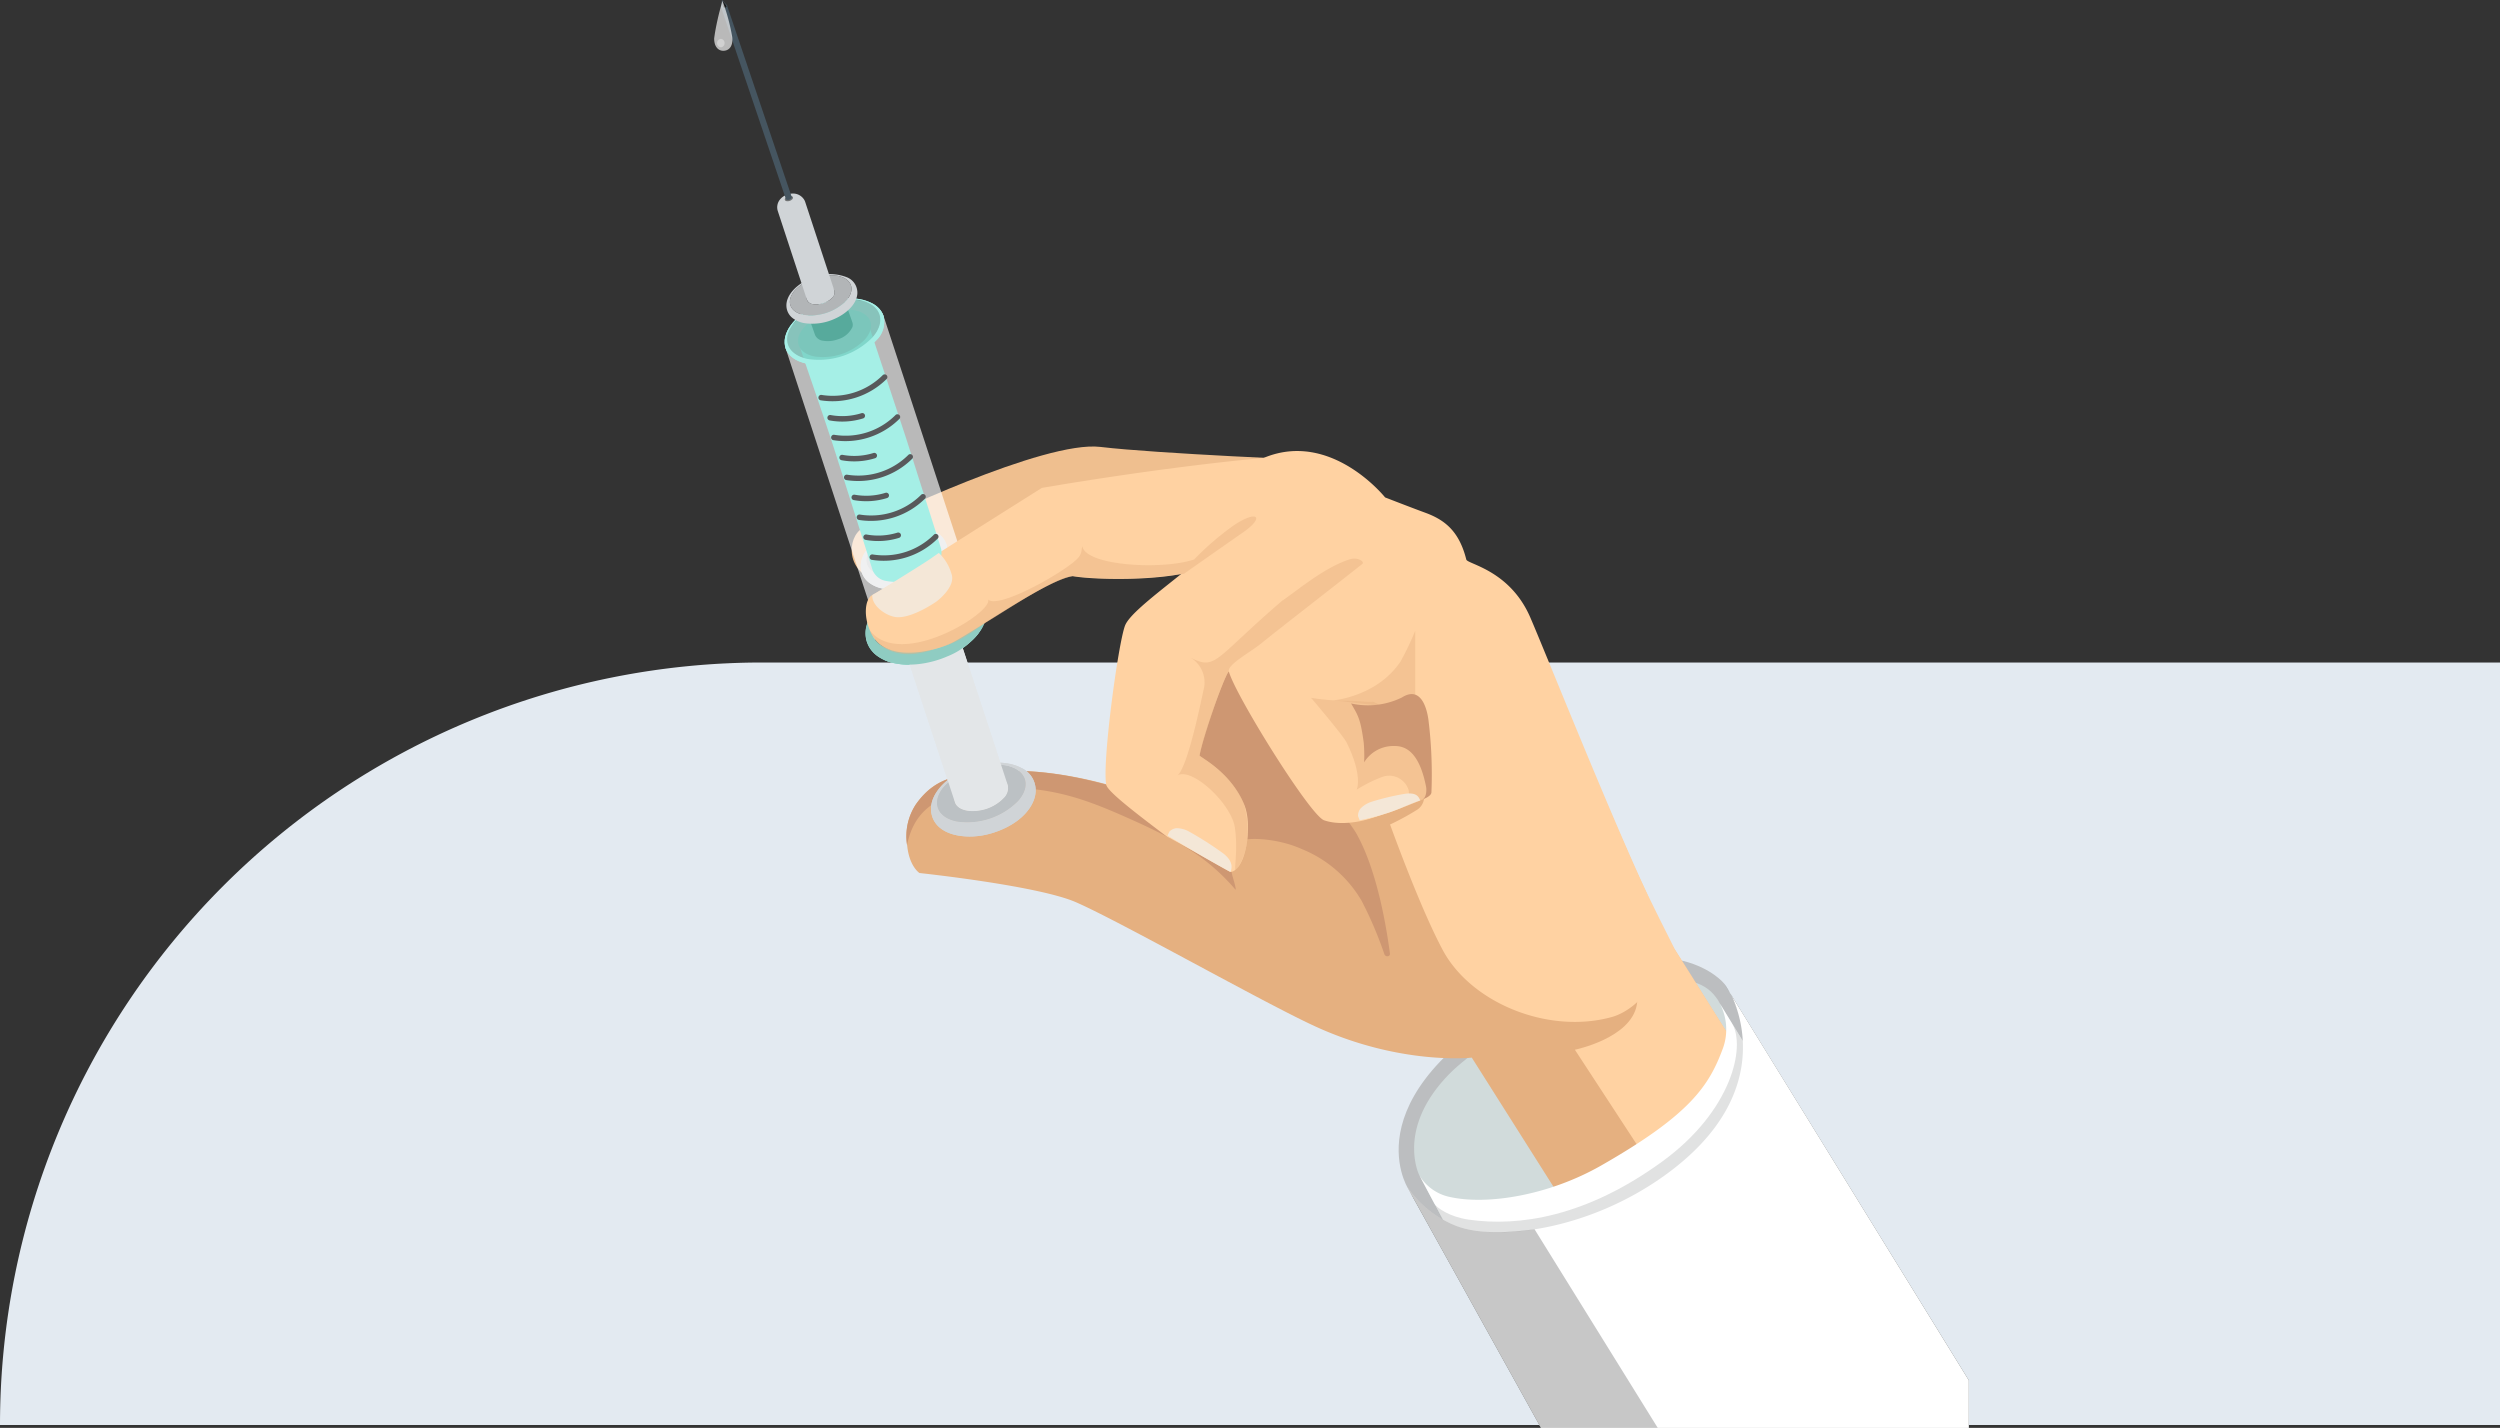 <svg xmlns="http://www.w3.org/2000/svg" xmlns:xlink="http://www.w3.org/1999/xlink" width="400" height="228.459" viewBox="0 0 400 228.459"><rect x="0" y="0" width="400" height="228.459" fill="#333333" stroke="none"/><defs><clipPath id="a"><rect width="200.746" height="228.459" fill="none"/></clipPath><clipPath id="c"><rect width="29.654" height="49.845" fill="none"/></clipPath><clipPath id="d"><rect width="18.779" height="17.648" fill="none"/></clipPath><clipPath id="e"><rect width="54.721" height="35.655" fill="none"/></clipPath><clipPath id="f"><rect width="40.095" height="38.581" fill="none"/></clipPath><clipPath id="g"><rect width="13.085" height="12.676" fill="none"/></clipPath><clipPath id="h"><rect width="40.17" height="86.125" fill="none"/></clipPath><clipPath id="i"><rect width="17.013" height="11.132" fill="none"/></clipPath><clipPath id="j"><rect width="30.491" height="54.787" fill="none"/></clipPath><clipPath id="k"><path d="M36.129,160.171a3.219,3.219,0,0,1-.156-.844,3.593,3.593,0,0,1,.087-.972,5.219,5.219,0,0,1,.849-1.812,8.2,8.2,0,0,1,1.655-1.7,11.931,11.931,0,0,1,2.041-1.275c.355-.181.97-.438,1.123-.494a13.4,13.4,0,0,1,1.762-.549,12.059,12.059,0,0,1,2.373-.344,7.866,7.866,0,0,1,4.246.855,3.558,3.558,0,0,1,1.7,1.981,4.071,4.071,0,0,1-1.187,3.9,12.859,12.859,0,0,1-11.059,3.724.859.859,0,0,1,.151-.755,12.009,12.009,0,0,0,10.331-3.477c2.274-2.606,1.333-5.272-2.1-5.957a12.015,12.015,0,0,0-10.331,3.478c-2.273,2.6-1.333,5.271,2.1,5.955a.859.859,0,0,0-.151.755c-1.868-.374-3.046-1.295-3.434-2.475" transform="translate(-35.969 -152.17)" fill="none"/></clipPath><clipPath id="l"><rect width="61.796" height="22.026" fill="none"/></clipPath><clipPath id="m"><rect width="14.912" height="9.755" fill="none"/></clipPath><clipPath id="n"><rect width="2.929" height="7.978" fill="none"/></clipPath><clipPath id="o"><rect width="1.196" height="1.353" fill="none"/></clipPath></defs><g transform="translate(-1020 -6142)"><path d="M122,0H400a0,0,0,0,1,0,0V122a0,0,0,0,1,0,0H0a0,0,0,0,1,0,0v0A122,122,0,0,1,122,0Z" transform="translate(1020 6248)" fill="#e3eaf1"/><g transform="translate(1134.254 6142)"><g clip-path="url(#a)"><g clip-path="url(#a)"><path d="M372.018,563.686l-21.286-38.339s-10.1-15.834,22.285-32.2c20.457-10.339,28.3-.559,28.3-.559l39.145,63.49v7.612Z" transform="translate(-239.714 -335.227)" fill="#bcbec0"/><path d="M357.948,531.034s-3.557-7,4.1-15.444c6.552-7.224,20.174-12.2,24.2-13.193s15.12-5.591,19.235.263c.328.468,9.522,15.766,9.522,15.766L400,533.2l-32.764,15.338Z" transform="translate(-245.122 -343.013)" fill="#d1dbdb"/><path d="M219.272,325.312s-4.9-10.8-9.845-22.389c-5.383-12.607-10.88-26.137-11.607-27.392-1.392-2.409-26.439-18.644-26.439-18.644l-36.8,24.963L145.7,307.427s-20.149-9.79-34.981-7.365c-3.7.6-7.5.006-10.979,4.943a9.232,9.232,0,0,0-1.4,6.623c.336,3.342,1.961,4.378,1.961,4.378s18.954,2.011,25.041,4.673c7.13,3.117,29.771,15.941,38.17,19.815,13.733,6.337,25.162,5.049,25.162,5.049l18.479,29.206,48.459,8.328Z" transform="translate(-67.442 -176.323)" fill="#e5b080"/><path d="M439.149,472.189l22.183,33.94,28.269,4.859-34.487-54.915s-4.335-8.551-6.291-12.83l-4.238,4.333s5.4,12.017,4.48,17.4-9.916,7.213-9.916,7.213" transform="translate(-301.423 -304.233)" fill="#ffd2a2"/><path d="M170.137,368.064c-1.761-3.13-20.18-26.119-20.18-26.119l-11.148,10.868,6.8,13.025-.138-.024s-.122-.059-.334-.156c-3.385-1.282-19.566-9.023-33.913-7.383-3.721.425-8.094.2-11.575,5.141a9.279,9.279,0,0,0-1.409,6.487c.9-4.314,3.421-7.742,10.595-8.721,11.152-1.518,18.125,1.451,25.372,4.684s10.157,5.356,11.12,6.069a33.129,33.129,0,0,1,5.452,5.1c.185.172-.154-1.108-.4-1.929-.46-1.519-.946-5.186,1.185-5.89,1.9-.626,6.441-.2,9.8,1.322A19.584,19.584,0,0,1,171,378.878a62.06,62.06,0,0,1,3.614,8.494c.184.512.961.423.89-.114-.663-5-2.194-13.547-5.369-19.194" transform="translate(-67.369 -234.704)" fill="#ce9772"/><path d="M145.163,230.026s-26.182-1.083-35.17-2.163-35.281,11.484-37.98,12.947-2.888,7.488,2.841,8.585c6.78,1.3,23.944-11.379,28.958-10.053s13.823-.3,18.025,3.209,23.327-12.525,23.327-12.525" transform="translate(-48.179 -156.356)" fill="#efbf8f"/><path d="M286.069,300.3c-6.315-13.739-16.06-38.172-18.415-43.6-3.282-7.553-10.041-8.5-10.224-9.229-1.132-4.495-3.381-6.34-6.629-7.518-1.773-.644-6.365-2.427-6.365-2.427s-8.643-10.837-19.424-6.321a11.169,11.169,0,0,1-2.622,9.021c-6.312,7.284-18.368,14.643-19.57,17.825-1.1,2.911-3.659,21.829-3.007,25.427.174.961,3.539,3.678,9.75,8.346,3.863,2.078,7.527,4.192,10.129,5.634,2.431-.218,3.627-7.348,2.2-10.781-2.134-5.15-6.878-7.473-7.148-7.844.5-2.885,3.73-12.132,4.68-13.5.941,3.657,12.991,23.065,15.25,23.852,4.093,1.427,9.923-1.081,9.923-1.081s5.125,14.511,9.076,21.865c4.566,8.5,16.959,13.519,27.086,10.682,3.43-.962,11.622-6.62,5.306-20.358" transform="translate(-137.075 -157.94)" fill="#ffd2a2"/><g transform="translate(74.159 89.378)" opacity="0.43"><g clip-path="url(#c)"><path d="M266.023,285.848c.431-.341-.691-1.144-1.962-.756-4.067,1.242-8.555,5.092-10.9,6.664-10.9,9.372-10.506,11.134-14.583,9.095a4.642,4.642,0,0,1,2.019,5.227c-1.145,5.462-2.8,12.44-4.136,13.59,2.346-1.307,8.625,4.54,9.173,8.389s-.257,7.045.176,6.758c.056-.037,3.137-3.661,1.311-10.468-1.174-3.111-3.918-5.777-7.151-7.815.218-1.363,3.233-11.213,4.684-13.526-.193-1.09,3.518-3.08,5.209-4.46,2.869-2.34,10.7-8.378,16.158-12.7" transform="translate(-236.463 -284.989)" fill="#e5b080"/></g></g><g transform="translate(95.521 111.658)" opacity="0.43"><g clip-path="url(#d)"><path d="M322.408,372.352s1.834-.4.395-5.344c-1.864-6.408-7.9-10.666-8.516-10.344-.491.07-2.3-.181-4.336-.181a36.1,36.1,0,0,1-5.375-.453s5.144,6.041,5.687,7.146c2.673,5.44,1.6,7.554,1.6,7.554a21.96,21.96,0,0,1,4.2-2.087,3.25,3.25,0,0,1,3.97,1.763c.789,1.6-1.095,3.272-1.095,3.272Z" transform="translate(-304.576 -356.03)" fill="#e5b080"/></g></g><path d="M364.58,540.9c6.087,1.378,15.953-.271,24.237-4.993,14.41-8.218,17.367-12.866,19.579-18.929a8.89,8.89,0,0,0-1.106-7.932l9.553,15.59s-3.136,15.789-19.252,21.214-32.3,1.986-32.3,1.986l-5.539-10.416a7.455,7.455,0,0,0,4.826,3.481" transform="translate(-246.928 -349.4)" fill="#fff"/><path d="M375.278,572.848l-21.286-38.339a14.309,14.309,0,0,0,8.5,7c6.43,2.183,20.877.875,33.106-8.047,21.177-15.452,8.977-31.718,8.977-31.718l39.145,63.49v7.612Z" transform="translate(-242.973 -344.389)" fill="#686d6d"/><g transform="translate(115.194 163.754)" opacity="0.2" style="mix-blend-mode:multiply;isolation:isolate"><g clip-path="url(#e)"><path d="M422.027,533.624l-7.036-11.483c2.234,3.787-.107,14.015-11.107,22.041-12.23,8.923-23.017,10.505-31.056,9.344-3.109-.45-5.094-1.915-5.523-2.577l2.966,5.617s16.387,3.7,32.5-1.727,19.252-21.214,19.252-21.214" transform="translate(-367.306 -522.141)" fill="#686d6d"/></g></g><path d="M334.171,412.245a40.3,40.3,0,0,0,5.513-2.863,2.481,2.481,0,0,0,1.26-1.843,100.914,100.914,0,0,1-9.71,3.551c-.071.022,2.938,1.155,2.938,1.155" transform="translate(-227.351 -279.727)" fill="#e5b080"/><path d="M406,508.3l-.651-1s8.732,15.193-10.687,29.052c-12.323,8.794-26.729,10.377-33.108,8.047a17.074,17.074,0,0,1-7.974-6.318l.112.213a.3.3,0,0,1,.019.03l21.286,38.339h68.441v-7.612Z" transform="translate(-242.687 -348.197)" fill="#fff"/><g transform="translate(110.888 189.878)" opacity="0.22"><g clip-path="url(#f)"><path d="M353.705,605.682l21.286,38.339h18.678l-19.708-31.774c-2.3.279-8.066,1.1-12.413-.489a17.076,17.076,0,0,1-7.974-6.318l.112.212a.244.244,0,0,1,.019.03" transform="translate(-353.574 -605.44)"/></g></g><g transform="translate(99.099 100.902)" opacity="0.43"><g clip-path="url(#g)"><path d="M315.985,332.885s6.926-.572,10.714-6.184a43.68,43.68,0,0,0,2.372-4.966v12.676Z" transform="translate(-315.985 -321.735)" fill="#e5b080"/></g></g><path d="M336.467,370.936s1.259-.411,1.369-1.056a70.878,70.878,0,0,0-.474-11.631c-.29-2.179-1.345-5.453-4.263-3.591a12.4,12.4,0,0,1-8.115.948c1.117,1.943,1.5,2.4,2.022,6.282a24.253,24.253,0,0,1,.065,3.136A5.5,5.5,0,0,1,332,362.416c1.678.008,3.894.914,4.986,6.548.081.423.082,1.55-.514,1.972" transform="translate(-223.063 -243.052)" fill="#ce9772"/><g transform="translate(11.281 47.724)" style="isolation:isolate"><g clip-path="url(#h)"><g transform="translate(13.844 45.409)" opacity="0.66"><g transform="translate(0)"><g clip-path="url(#i)"><path d="M95.71,303.939c2.593-2.972,1.519-6.015-2.4-6.8a13.705,13.705,0,0,0-11.788,3.969c-2.594,2.972-1.519,6.015,2.4,6.8a13.7,13.7,0,0,0,11.787-3.969M81.964,301.2a12.861,12.861,0,0,1,11.059-3.724c3.674.733,4.682,3.588,2.249,6.376a12.86,12.86,0,0,1-11.06,3.722c-3.674-.733-4.681-3.587-2.248-6.375" transform="translate(-80.111 -296.96)" fill="#a5efe6"/></g></g></g><path d="M83.308,309.567c.233.022.548.037.782.034.755-.009.883-.01,1.207-.04a14.539,14.539,0,0,0,8.506-3.382c.1-.078.188-.161.284-.249a.026.026,0,0,0,.007-.005,6.987,6.987,0,0,0,2.569-4.678c.007-.137.007-.275,0-.412,0-.028,0-.055,0-.084s-.006-.047-.007-.069c-.008-.093-.02-.188-.033-.281l-.013-.075a3.946,3.946,0,0,0-.28-.934s0,0,0-.006a4.217,4.217,0,0,0-.244-.47c-.015-.025-.024-.05-.04-.075s-.044-.065-.067-.1-.022-.038-.034-.057l-.03-.039a4.758,4.758,0,0,0-.987-1.031c-.017-.014-.035-.029-.053-.042-.118-.089-.219-.159-.3-.211a.439.439,0,0,0-.037-.024c-.077-.049-.153-.094-.231-.14s-.16-.1-.248-.143c-.07-.037-.143-.07-.217-.106s-.169-.082-.259-.121c-.146-.063-.294-.119-.448-.173l-.071-.027q-.262-.091-.538-.163a10.394,10.394,0,0,0-2.644-.351,13.872,13.872,0,0,0-2.86.265,15.718,15.718,0,0,0-3.461,1.081,15.038,15.038,0,0,0-2.244,1.218l-.212.141a.394.394,0,0,1-.041.029c-.01.008-.02.015-.03.024a10.487,10.487,0,0,0-2.031,1.8,7.108,7.108,0,0,0-1.524,2.687,4.408,4.408,0,0,0,.027,2.615l.022.053c.008.023.018.047.026.07a4.124,4.124,0,0,0,.475.936,4.893,4.893,0,0,0,1.036,1.089A7.19,7.19,0,0,0,82.06,309.4c.373.063.872.133,1.248.172m8.676-11.181c3.917.782,4.99,3.823,2.4,6.8a13.709,13.709,0,0,1-11.788,3.969c-3.918-.78-4.99-3.823-2.4-6.8a13.713,13.713,0,0,1,11.789-3.969" transform="translate(-64.339 -250.97)" fill="#a5efe6"/><path d="M90.365,308.2a11.867,11.867,0,0,0,5.121-3.859,5.179,5.179,0,0,0,.971-4.785,4.64,4.64,0,0,0-2.377-2.6c-5.118-2.635-13.258.408-15.9,4.791a4.559,4.559,0,0,0,.868,6.238,6.052,6.052,0,0,0,1.328.787c2.971,1.287,6.989.732,9.99-.574m-10.74-7.76a13.7,13.7,0,0,1,11.788-3.969c3.916.78,4.99,3.823,2.4,6.8a13.7,13.7,0,0,1-11.787,3.969c-3.917-.781-4.992-3.823-2.4-6.8" transform="translate(-64.367 -250.877)" fill="#8fccc2"/><path d="M116.851,399.154c-3.273-.653-4.168-3.195-2-5.676a11.436,11.436,0,0,1,9.844-3.314c3.273.652,4.168,3.194,2,5.675a11.453,11.453,0,0,1-9.845,3.315m1.55-1.778a6.916,6.916,0,0,0,5.953-2c1.31-1.5.768-3.038-1.212-3.433a6.923,6.923,0,0,0-5.952,2c-1.309,1.5-.768,3.038,1.21,3.431" transform="translate(-89.299 -315.419)" fill="#bcc1c4"/><path d="M119.045,400.713a14.123,14.123,0,0,0,2.611-.774c2.921-1.169,4.739-2.983,5.431-4.8l.023-.055c0-.011.008-.024.013-.037s.013-.039.021-.057a4.224,4.224,0,0,0,.181-.669c.007-.038.014-.076.021-.114s.014-.1.019-.146a3.933,3.933,0,0,0-2.306-4.143c-2.622-1.353-6.682-1-10.1.876,0,0-.006,0-.01.006a.044.044,0,0,0-.013.008c-2.579,1.409-4.971,4.111-4.086,6.9.957,2.992,5.06,3.6,8.2,3m-4.26-2.18c-3.273-.653-4.168-3.195-2-5.676a11.437,11.437,0,0,1,9.844-3.314c3.272.652,4.168,3.194,2,5.675a11.453,11.453,0,0,1-9.845,3.315" transform="translate(-87.234 -314.798)" fill="#d0d4d7"/><path d="M100.485,321.162a.4.4,0,0,1,.053-.009c.005,0,.012,0,.017,0a6.806,6.806,0,0,0,3.572-1.944,2.19,2.19,0,0,0,.638-2.1L92.72,280.445c-.549-1.669-3.379-1.651-5.23-.983-1.669.593-3.728,2.18-3.21,3.757q6.022,18.328,12.045,36.657c.392,1.194,2.17,1.688,4.16,1.287" transform="translate(-69.073 -239.25)" fill="#e3e6e8"/><path d="M80.263,277.405c-2.638-.525-3.36-2.573-1.614-4.575a9.227,9.227,0,0,1,7.935-2.67c2.637.526,3.359,2.573,1.614,4.574a9.221,9.221,0,0,1-7.934,2.672" transform="translate(-64.61 -233.072)" fill="#bcc1c4"/><path d="M76.15,277.963a5.236,5.236,0,0,0,2.222.967,10.293,10.293,0,0,0,6.348-1.021A6.741,6.741,0,0,0,88.6,273.75c0-.015.008-.029.012-.043a3.347,3.347,0,0,0-1.9-3.856,8.3,8.3,0,0,0-5.736-.328,9.566,9.566,0,0,0-5.293,3.362,4.4,4.4,0,0,0-.812,1.912.037.037,0,0,0,0,.008,3.366,3.366,0,0,0,1.277,3.159m2.15-1.151c-2.638-.525-3.36-2.573-1.614-4.575a9.227,9.227,0,0,1,7.935-2.67c2.637.526,3.359,2.573,1.614,4.574a9.221,9.221,0,0,1-7.934,2.672" transform="translate(-62.647 -232.478)" fill="#d0d4d7"/><path d="M116.851,399.154c-3.273-.653-4.168-3.195-2-5.676a11.436,11.436,0,0,1,9.844-3.314c3.273.652,4.168,3.194,2,5.675a11.453,11.453,0,0,1-9.845,3.315m1.55-1.778a6.916,6.916,0,0,0,5.953-2c1.31-1.5.768-3.038-1.212-3.433a6.923,6.923,0,0,0-5.952,2c-1.309,1.5-.768,3.038,1.21,3.431" transform="translate(-89.299 -315.419)" fill="#bcc1c4"/><path d="M119.045,400.713a14.123,14.123,0,0,0,2.611-.774c2.921-1.169,4.739-2.983,5.431-4.8l.023-.055c0-.011.008-.024.013-.037s.013-.039.021-.057a4.224,4.224,0,0,0,.181-.669c.007-.038.014-.076.021-.114s.014-.1.019-.146a3.933,3.933,0,0,0-2.306-4.143c-2.622-1.353-6.682-1-10.1.876,0,0-.006,0-.01.006a.044.044,0,0,0-.013.008c-2.579,1.409-4.971,4.111-4.086,6.9.957,2.992,5.06,3.6,8.2,3m-4.26-2.18c-3.273-.653-4.168-3.195-2-5.676a11.437,11.437,0,0,1,9.844-3.314c3.272.652,4.168,3.194,2,5.675a11.453,11.453,0,0,1-9.845,3.315" transform="translate(-87.234 -314.798)" fill="#d0d4d7"/><path d="M100.485,321.162a.4.4,0,0,1,.053-.009c.005,0,.012,0,.017,0a6.806,6.806,0,0,0,3.572-1.944,2.19,2.19,0,0,0,.638-2.1L92.72,280.445c-.549-1.669-3.379-1.651-5.23-.983-1.669.593-3.728,2.18-3.21,3.757q6.022,18.328,12.045,36.657c.392,1.194,2.17,1.688,4.16,1.287" transform="translate(-69.073 -239.25)" fill="#e3e6e8"/><path d="M80.263,277.405c-2.638-.525-3.36-2.573-1.614-4.575a9.227,9.227,0,0,1,7.935-2.67c2.637.526,3.359,2.573,1.614,4.574a9.221,9.221,0,0,1-7.934,2.672" transform="translate(-64.61 -233.072)" fill="#bcc1c4"/><path d="M76.15,277.963a5.236,5.236,0,0,0,2.222.967,10.293,10.293,0,0,0,6.348-1.021A6.741,6.741,0,0,0,88.6,273.75c0-.015.008-.029.012-.043a3.347,3.347,0,0,0-1.9-3.856,8.3,8.3,0,0,0-5.736-.328,9.566,9.566,0,0,0-5.293,3.362,4.4,4.4,0,0,0-.812,1.912.037.037,0,0,0,0,.008,3.366,3.366,0,0,0,1.277,3.159m2.15-1.151c-2.638-.525-3.36-2.573-1.614-4.575a9.227,9.227,0,0,1,7.935-2.67c2.637.526,3.359,2.573,1.614,4.574a9.221,9.221,0,0,1-7.934,2.672" transform="translate(-62.647 -232.478)" fill="#d0d4d7"/><g transform="translate(0.019 0.198)" opacity="0.66"><g clip-path="url(#j)"><path d="M65.195,203.7a4.073,4.073,0,0,0,1.184-3.9l-7.264-22.174c-2.666-8.146-5.332-16.293-7.264-22.174-.39-1.181-1.568-2.1-3.435-2.474A12.915,12.915,0,0,0,37.356,156.7a4.073,4.073,0,0,0-1.185,3.9l7.205,21.993c2.781,8.5,5.572,17.025,7.323,22.356.388,1.182,1.567,2.1,3.434,2.474A12.92,12.92,0,0,0,65.195,203.7" transform="translate(-36.03 -152.801)" fill="#fff"/></g></g><g transform="translate(0 0)"><g clip-path="url(#k)"><path d="M50.637,158.965a4.071,4.071,0,0,0,1.187-3.9,3.592,3.592,0,0,0-1.7-1.981c-4.7-2.772-15.543,1.656-13.981,7.13.388,1.18,1.566,2.1,3.434,2.475a12.859,12.859,0,0,0,11.059-3.724m-13.008-2.986A12.014,12.014,0,0,1,47.961,152.5c3.433.684,4.374,3.351,2.1,5.956a12.009,12.009,0,0,1-10.331,3.477c-3.434-.684-4.374-3.351-2.1-5.955" transform="translate(-35.985 -152.214)" fill="#a5efe6"/><path d="M39.72,161.9a12.009,12.009,0,0,0,10.331-3.477c2.274-2.606,1.332-5.272-2.1-5.956a12.016,12.016,0,0,0-10.331,3.478c-2.273,2.6-1.333,5.271,2.1,5.955a.858.858,0,0,0-.151.755c-1.868-.374-3.046-1.295-3.434-2.475-.022-.071-.049-.168-.07-.24-.019-.1-.048-.241-.063-.346l-.023-.258c0-.121,0-.284,0-.406l.031-.281c.026-.144.064-.333.1-.474l.1-.314c.072-.183.18-.425.265-.6l.2-.352a7.185,7.185,0,0,1,.669-.9l.345-.373c.136-.129.315-.3.455-.427l.422-.352c.147-.11.343-.26.494-.365l.486-.319c.158-.094.367-.222.527-.311l.534-.28c.167-.078.388-.187.557-.26l.566-.234c.175-.063.406-.149.581-.21l.588-.184c.178-.047.414-.119.594-.156l.594-.13c.182-.031.422-.075.6-.1l.588-.07c.182-.011.425-.034.606-.041l.566-.011c.182.005.425.01.606.022l.525.051c.183.029.426.062.607.1l.462.105c.172.052.4.119.571.179l.366.145c.158.077.368.179.521.265l.278.174c.141.1.324.244.456.356l.2.195a3.253,3.253,0,0,1,.365.448l.135.215a3.4,3.4,0,0,1,.264.592,4.071,4.071,0,0,1-1.187,3.9,10.266,10.266,0,0,1-2.716,2.143l.235-.156a2.683,2.683,0,0,0,.437-.359c-.036-.013-.086-.052-.122-.04-1.044.373-2,.948-3.05,1.311-.8.28-1.649.416-2.445.729.051.039.154.124.993-.009a11.135,11.135,0,0,1-4.39.1.858.858,0,0,1,.151-.755" transform="translate(-35.975 -152.18)" fill="#a5efe6"/></g></g><path d="M50.178,158.1c-1.405-.282-1.789-1.371-.859-2.436a4.91,4.91,0,0,1,4.226-1.423c1.4.278,1.789,1.37.861,2.436a4.916,4.916,0,0,1-4.228,1.423" transform="translate(-44.784 -153.545)" fill="#84afa9"/><path d="M100.445,319.214a13.853,13.853,0,0,1-10.865,4.1l-2.571,1.4c2.971,1.287,6.989.732,9.991-.574a11.87,11.87,0,0,0,5.121-3.858Z" transform="translate(-71.003 -266.826)" fill="#8fccc2"/></g></g><path d="M141.086,233.615c-17.076,1.573-35.5,4.8-35.5,4.8s-8.528,5.367-16.484,10.4a98.89,98.89,0,0,1-10.643,6.744c-1.275.661-1.5,3.943.092,6.562,2.782,4.578,10.785,2.114,12.939.936,4.413-2.412,15.394-10.155,19.062-10.527,3.267.643,17.632,1.047,22.348-2.06l11.131-10.441Z" transform="translate(-53.149 -160.349)" fill="#ffd2a2"/><path d="M60.858,184.335c2.278,7.18,4.542,14.315,5.618,17.73a2.876,2.876,0,0,1-.913,2.766,8.947,8.947,0,0,1-7.752,2.419,2.854,2.854,0,0,1-2.289-1.733l-5.7-17.992c-2.305-7.268-4.8-14.159-5.89-17.616a13.058,13.058,0,0,0,6.21-.511,11.078,11.078,0,0,0,4.818-2.913Z" transform="translate(-30.153 -114.273)" fill="#a5efe6"/><path d="M241.389,429.512c.285-.629.443-1.784-1.214-3.018a54.266,54.266,0,0,0-5.419-3.458,4.189,4.189,0,0,0-2.01-.533,1.814,1.814,0,0,0-1.118.542c-.205.4-.307.66-.307.66s6.4,3.842,10.069,5.807" transform="translate(-158.774 -289.993)" fill="#f4e7d7"/><path d="M338.486,405.924c-.263-.639-.643-1.387-2.678-1.027a39.409,39.409,0,0,0-5.131,1.242,4.19,4.19,0,0,0-1.766,1.1,1.813,1.813,0,0,0-.372,1.186c.147.421.27.676.27.676a40.941,40.941,0,0,0,4.6-1.215c1.667-.545,3.5-1.432,5.078-1.96" transform="translate(-225.503 -277.849)" fill="#f4e7d7"/><g transform="translate(24.945 82.641)" opacity="0.43"><g clip-path="url(#l)"><path d="M137.79,264.883a46.035,46.035,0,0,0-6.395,5.5c-5.275,1.746-17.47.975-17.886-2.16-.261,1.1.164,1.5-2.214,3.2-3.836,2.746-11.526,6.716-12.865,5.358.9,2-13.9,11.29-18.891,4.975.6,2.07,4.026,5.265,10.183,3,3.2-.892,4.338-1.393,8.356-4.3,2.794-1.519,9.663-6.512,13.854-7.4a70.156,70.156,0,0,0,17.847-.387s4.559-3.209,9.52-6.671c3.411-2.38,2.284-3.619-1.509-1.114" transform="translate(-79.539 -263.506)" fill="#e5b080"/></g></g><g transform="translate(11.685 47.851)" opacity="0.66"><g clip-path="url(#m)"><path d="M50.931,158.692c2.274-2.606,1.333-5.272-2.1-5.956A12.014,12.014,0,0,0,38.5,156.214c-2.273,2.6-1.333,5.271,2.1,5.955a12.009,12.009,0,0,0,10.331-3.477m-8.759-1.747a4.913,4.913,0,0,1,4.227-1.422c1.4.28,1.789,1.371.859,2.436a4.914,4.914,0,0,1-4.228,1.422c-1.4-.279-1.788-1.371-.859-2.437" transform="translate(-37.259 -152.575)" fill="#6dc9bc"/></g></g><path d="M53.534,162.673c1.781-2.041,1.044-4.13-1.645-4.665a9.411,9.411,0,0,0-8.092,2.724c-1.78,2.04-1.044,4.128,1.646,4.664a9.406,9.406,0,0,0,8.092-2.723" transform="translate(-29.395 -108.367)" fill="#7bc6bb"/><path d="M52.015,158.246a3.648,3.648,0,0,0,2.289-1.955,1.2,1.2,0,0,0,0-.713c-.261-.794-1.187-3.309-1.447-4.1a1.561,1.561,0,0,1-.452,1.491,4.931,4.931,0,0,1-2.536,1.379,4.484,4.484,0,0,1-1.692.044,1.591,1.591,0,0,1-1.313-.946c.261.795,1.186,3.309,1.447,4.1a1.585,1.585,0,0,0,1.312.945,4.607,4.607,0,0,0,2.392-.246" transform="translate(-32.167 -103.97)" fill="#57aa9c"/><path d="M47.7,144.434c1.5-1.723.882-3.487-1.389-3.939a7.944,7.944,0,0,0-6.833,2.3c-1.5,1.724-.881,3.487,1.39,3.94a7.949,7.949,0,0,0,6.833-2.3m-5.974-1.192a3.6,3.6,0,0,1,3.1-1.042c1.028.2,1.311,1,.629,1.786a3.6,3.6,0,0,1-3.1,1.042c-1.029-.205-1.312-1-.629-1.786" transform="translate(-26.536 -96.36)" fill="#b2b5b7"/><path d="M37.912,146.86a4.22,4.22,0,0,0,1.791.776,8.606,8.606,0,0,0,4.847-.651c1.683-.717,3.538-2.191,3.692-4.015a2.653,2.653,0,0,0-1.549-2.612,7.424,7.424,0,0,0-6.414.367c-.156.074-.313.152-.474.239-1.5.814-3.013,2.316-2.906,4.012a2.554,2.554,0,0,0,1.013,1.884m.355-4.481a7.945,7.945,0,0,1,6.833-2.3c2.271.452,2.893,2.216,1.389,3.939a7.95,7.95,0,0,1-6.833,2.3c-2.27-.454-2.892-2.216-1.39-3.941" transform="translate(-25.323 -95.945)" fill="#d0d4d7"/><path d="M41.032,115.359a1.148,1.148,0,0,0,.333-1.093L36.69,100.044a1.7,1.7,0,0,0-.1-.243,2.1,2.1,0,0,0-2.128-1.086,3.85,3.85,0,0,0-1.192.4,2.353,2.353,0,0,0-.408.318,2.934,2.934,0,0,0-.223.245,1.97,1.97,0,0,0-.338,1.807l1.622,4.941q.354,1.079.713,2.169l1.217,3.7c.393,1.2.771,2.347,1.121,3.411a1.157,1.157,0,0,0,.961.692,3.637,3.637,0,0,0,3.1-1.042" transform="translate(-22.113 -67.734)" fill="#d0d4d7"/><path d="M36.354,100.774c-.3-.061-.386-.295-.185-.526a1.056,1.056,0,0,1,.913-.306c.3.06.384.3.185.526a1.063,1.063,0,0,1-.913.306" transform="translate(-24.751 -68.587)" fill="#707273"/><path d="M84.511,292.354c2.528.268,6.448-2.482,6.448-2.482s3.174-2.332,2.421-4.43a7.374,7.374,0,0,0-2.029-3.36c-.8.569-1.6,1.127-2.423,1.651-3.507,2.237-7.789,4.839-7.789,4.839a2.884,2.884,0,0,0-.431.254c-.111,1.782,2.286,3.367,3.8,3.528" transform="translate(-55.394 -193.616)" fill="#f4e7d7"/><path d="M81.728,271.67a.429.429,0,0,0-.1.018,10.323,10.323,0,0,1-4.924.307.438.438,0,1,0-.184.856,11.193,11.193,0,0,0,5.353-.323.438.438,0,0,0-.144-.857" transform="translate(-52.283 -186.469)" fill="#58595b"/><path d="M63.4,210.728a.419.419,0,0,0-.1.017,10.322,10.322,0,0,1-4.924.307.438.438,0,1,0-.184.856,11.189,11.189,0,0,0,5.353-.323.438.438,0,0,0-.145-.857" transform="translate(-39.704 -144.639)" fill="#58595b"/><path d="M69.509,231.041a.457.457,0,0,0-.1.017,10.314,10.314,0,0,1-4.924.307.438.438,0,1,0-.184.856,11.2,11.2,0,0,0,5.353-.323.438.438,0,0,0-.145-.857" transform="translate(-43.897 -158.582)" fill="#58595b"/><path d="M75.619,251.356a.419.419,0,0,0-.1.017,10.313,10.313,0,0,1-4.924.307.438.438,0,0,0-.184.856,11.2,11.2,0,0,0,5.354-.323.438.438,0,0,0-.144-.857" transform="translate(-48.09 -172.525)" fill="#58595b"/><path d="M89.861,272.379a.434.434,0,0,0-.3.145A11.313,11.313,0,0,1,79.8,275.67a.438.438,0,0,0-.184.856,12.279,12.279,0,0,0,10.592-3.417.437.437,0,0,0-.347-.729" transform="translate(-54.41 -186.955)" fill="#58595b"/><path d="M83.337,252.032a.435.435,0,0,0-.3.144,11.314,11.314,0,0,1-9.758,3.147.437.437,0,0,0-.183.856,12.278,12.278,0,0,0,10.592-3.417.437.437,0,0,0-.347-.729" transform="translate(-49.931 -172.989)" fill="#58595b"/><path d="M76.812,231.684a.435.435,0,0,0-.3.145,11.314,11.314,0,0,1-9.758,3.147.438.438,0,0,0-.184.856,12.285,12.285,0,0,0,10.593-3.417.438.438,0,0,0-.347-.73" transform="translate(-45.453 -159.023)" fill="#58595b"/><path d="M70.287,211.336a.435.435,0,0,0-.3.145,11.312,11.312,0,0,1-9.758,3.147.437.437,0,0,0-.184.855,12.279,12.279,0,0,0,10.593-3.417.437.437,0,0,0-.347-.73" transform="translate(-40.975 -145.056)" fill="#58595b"/><path d="M63.762,190.988a.439.439,0,0,0-.3.145,11.314,11.314,0,0,1-9.758,3.147.438.438,0,0,0-.184.856,12.281,12.281,0,0,0,10.592-3.417.438.438,0,0,0-.347-.73" transform="translate(-36.496 -131.09)" fill="#58595b"/><path d="M14.471,33.611c.205-.051.5-.239.438-.438l0,0h0L4.565,2.548A.248.248,0,0,0,4.358,2.4.638.638,0,0,0,4.2,2.392L4.154,2.4a.58.58,0,0,0-.058.006c-.013,0-.023.011-.036.013a.908.908,0,0,0-.163.06c-.011.007-.027.008-.038.016s-.006.006-.012.009a.559.559,0,0,0-.151.119.248.248,0,0,0-.071.235L13.968,33.481h0c.037.1.2.206.5.128" transform="translate(-2.483 -1.641)" fill="#455560"/><path d="M4.023,1.366l.014,0a.579.579,0,0,0,.086-.023A.514.514,0,0,0,4.2,1.326a1.04,1.04,0,0,0,.1-.047c.02-.01.041-.019.062-.031l.008,0a.585.585,0,0,0,.122-.1c.095-.11.1-.222.032-.3L3.742,0c-.1.846-.1.846-.13,1.14-.011.107.066.195.215.224a.636.636,0,0,0,.2,0" transform="translate(-2.479)" fill="#546674"/><path d="M4.944,1.276A5.265,5.265,0,0,0,4.288.467S4.3.416,4.3.705c0,.348.009.814.22.851.244.041.435-.1.424-.28" transform="translate(-2.943 -0.318)" fill="#191b1c"/><g transform="translate(0 0.149)" opacity="0.66"><g clip-path="url(#n)"><path d="M1.345.476A42.672,42.672,0,0,0,0,6.466C0,7.678.591,8.454,1.47,8.454s1.586-.666,1.439-2.176A31.985,31.985,0,0,0,1.345.476" transform="translate(0 -0.476)" fill="#fff"/></g></g><g transform="translate(0.478 6.216)" opacity="0.34" style="mix-blend-mode:screen;isolation:isolate"><g clip-path="url(#o)"><path d="M2.721,20.5a.641.641,0,0,1-.6.676.681.681,0,0,1,0-1.352.641.641,0,0,1,.6.676" transform="translate(-1.525 -19.82)" fill="#fff"/></g></g></g></g></g></g></svg>